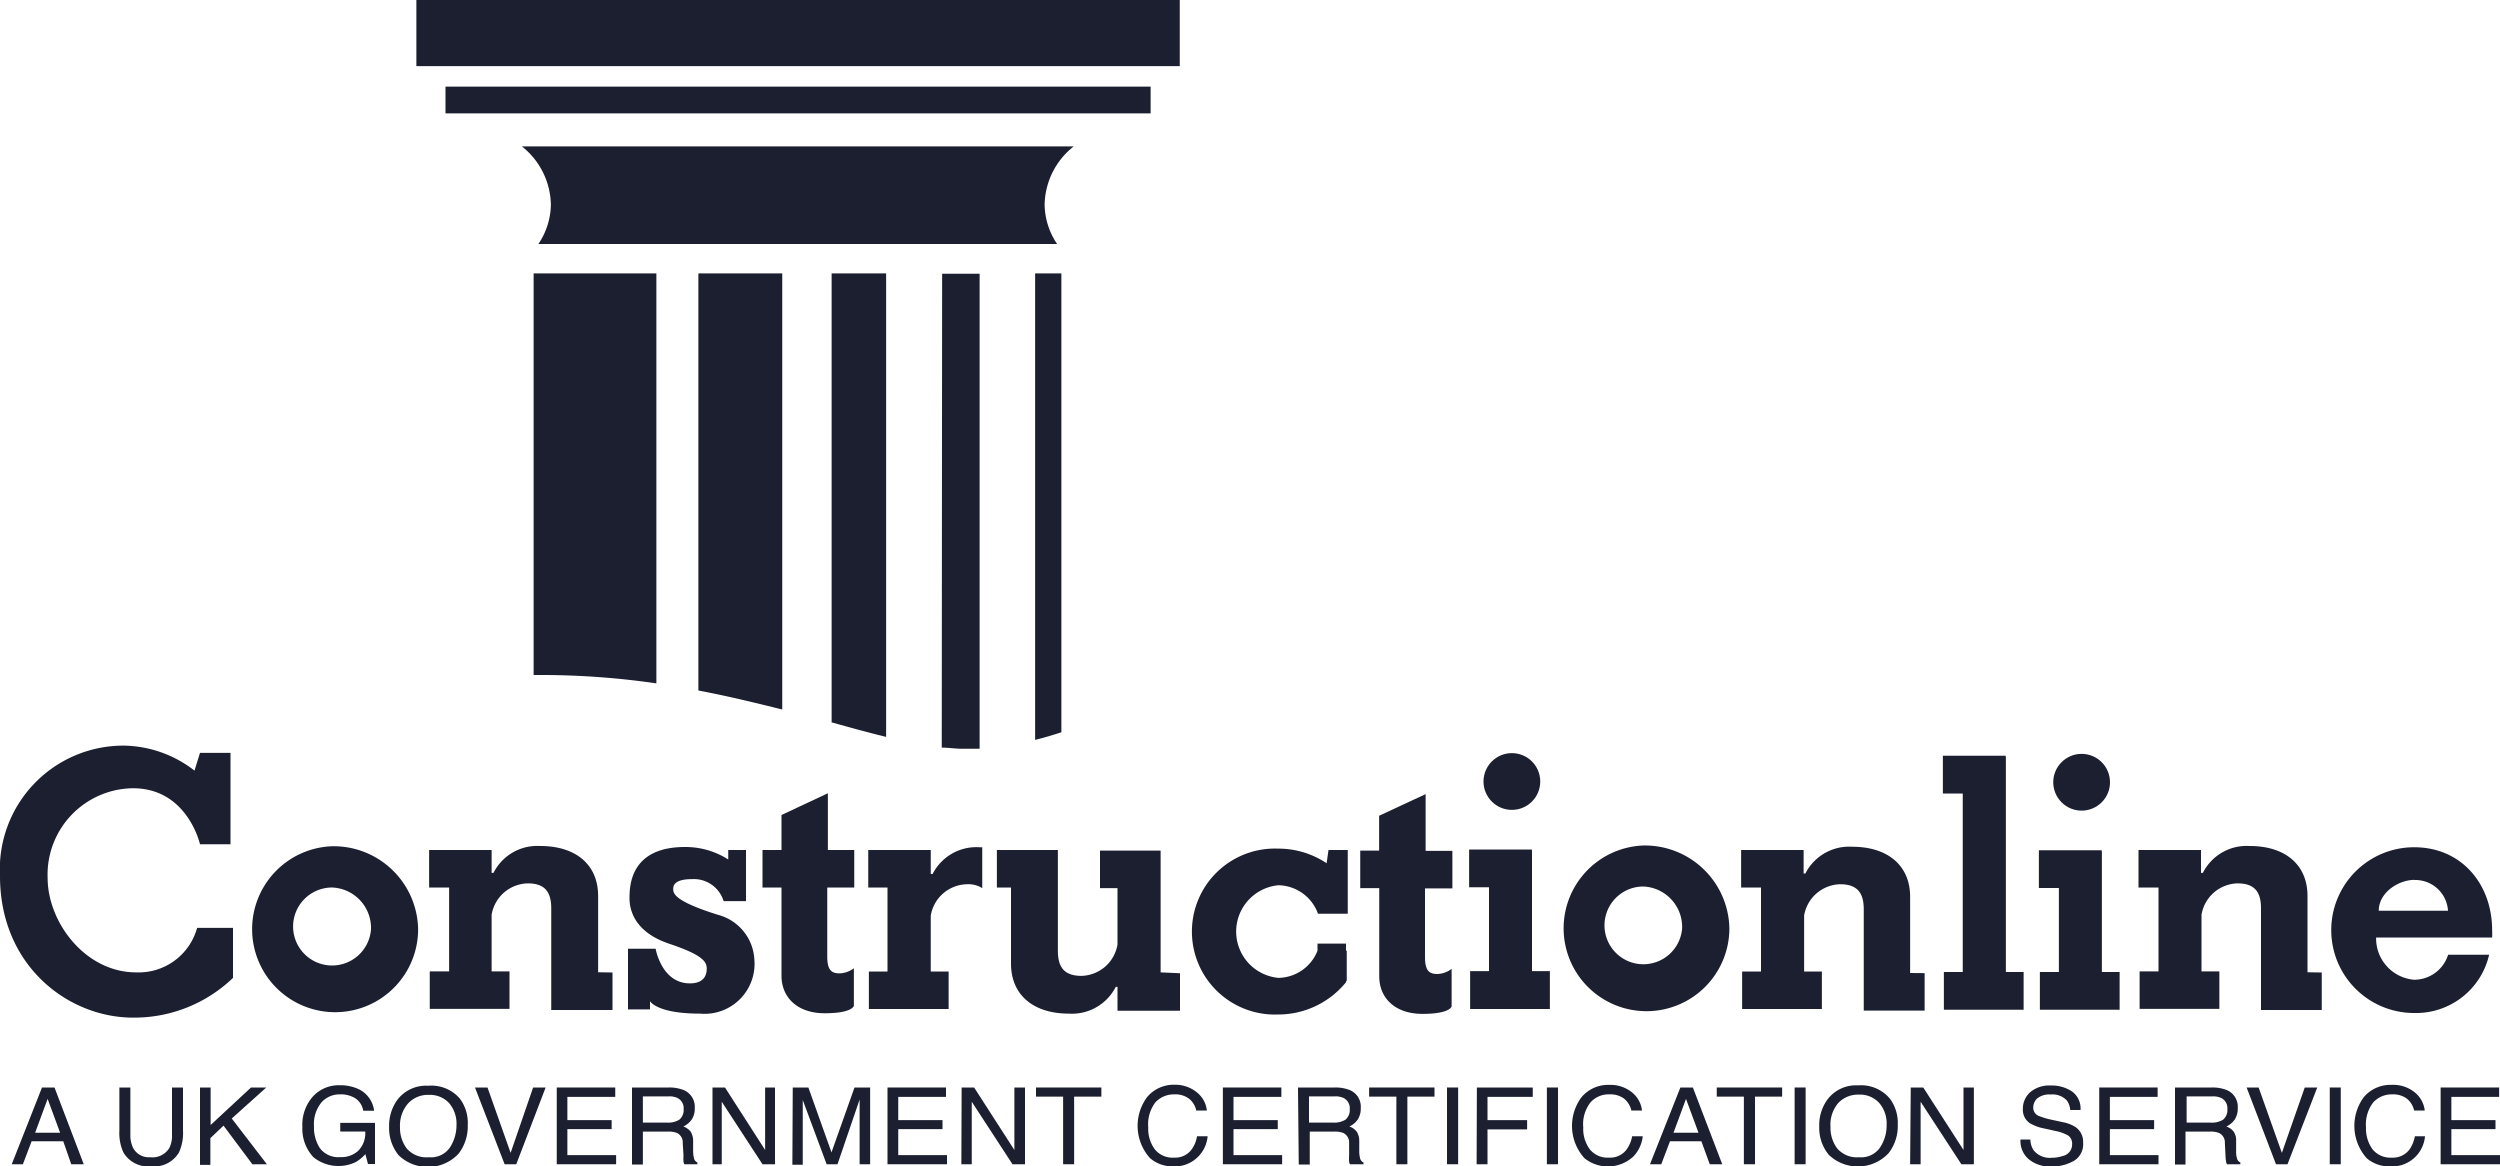 <svg xmlns="http://www.w3.org/2000/svg" viewBox="0 0 200 93.32"><defs><style>.cls-1{fill:#1b1f2f;}</style></defs><g id="Layer_2" data-name="Layer 2"><g id="layer"><rect class="cls-1" x="33.31" width="61.07" height="5.29"/><rect class="cls-1" x="35.64" y="6.93" width="56.41" height="2.14"/><path class="cls-1" d="M44.07,16.37a5.75,5.75,0,0,1-1,3.15H84.57a5.75,5.75,0,0,1-1-3.15,6.06,6.06,0,0,1,2.33-4.66H41.75A6.08,6.08,0,0,1,44.07,16.37Z"/><path class="cls-1" d="M82.81,21.87V59.19c.77-.19,1.47-.4,2.1-.61V21.87ZM75.34,59.81c.55,0,1.09.09,1.6.09s1,0,1.43,0v-38h-3ZM42.69,54h.67a64.17,64.17,0,0,1,9.15.67V21.87H42.69Zm23.84,3.79c1.55.43,3,.83,4.36,1.16V21.87H66.53ZM55.87,55.24c2.38.45,4.62,1,6.71,1.52V21.87H55.87Z"/><path class="cls-1" d="M3.36,87h1l2.34,6.14h-1L5.06,91.3H2.53l-.7,1.84H.94Zm1.45,3.62-1-2.71-1,2.71Z"/><path class="cls-1" d="M10.43,87v3.79a2.24,2.24,0,0,0,.26,1.12,1.44,1.44,0,0,0,1.33.67,1.58,1.58,0,0,0,1.52-.73,2.12,2.12,0,0,0,.22-1.06V87h.88v3.45a3.75,3.75,0,0,1-.32,1.74,2.28,2.28,0,0,1-2.23,1.11,2.28,2.28,0,0,1-2.22-1.11,3.75,3.75,0,0,1-.32-1.74V87Z"/><path class="cls-1" d="M16,87h.85v3l3.23-3h1.22l-2.76,2.48,2.81,3.66H20.19l-2.31-3.09-1.05,1v2.14H16Z"/><path class="cls-1" d="M28.77,87.17a2.22,2.22,0,0,1,1.16,1.69h-.87a1.48,1.48,0,0,0-.64-1,2.2,2.2,0,0,0-1.23-.31,1.93,1.93,0,0,0-1.47.64,2.7,2.7,0,0,0-.6,1.91,3,3,0,0,0,.49,1.78,1.86,1.86,0,0,0,1.62.69,2,2,0,0,0,1.41-.49,2,2,0,0,0,.58-1.56h-2v-.69H30v3.29h-.56l-.21-.79a3.09,3.09,0,0,1-.78.64,3.19,3.19,0,0,1-3.37-.39,3.33,3.33,0,0,1-.89-2.44,3.4,3.4,0,0,1,.87-2.45,2.8,2.8,0,0,1,2.13-.87A3.44,3.44,0,0,1,28.77,87.17Z"/><path class="cls-1" d="M36.78,87.88A3.23,3.23,0,0,1,37.42,90a3.59,3.59,0,0,1-.73,2.29,3.37,3.37,0,0,1-4.8.13,3.45,3.45,0,0,1-.76-2.28A3.52,3.52,0,0,1,31.78,88a2.87,2.87,0,0,1,2.47-1.14A3,3,0,0,1,36.78,87.88ZM36,91.79A3.27,3.27,0,0,0,36.52,90a2.54,2.54,0,0,0-.59-1.75,2.09,2.09,0,0,0-1.63-.66,2.15,2.15,0,0,0-1.63.66A2.67,2.67,0,0,0,32,90.16a2.74,2.74,0,0,0,.54,1.72,2.08,2.08,0,0,0,1.76.7A1.84,1.84,0,0,0,36,91.79Z"/><path class="cls-1" d="M39,87l1.85,5.23L42.65,87h1l-2.35,6.14h-.93L38,87Z"/><path class="cls-1" d="M44.54,87h4.68v.75H45.39v1.86h3.54v.72H45.39v2.08h3.9v.73H44.54Z"/><path class="cls-1" d="M50.56,87h2.93a3.11,3.11,0,0,1,1.19.2,1.45,1.45,0,0,1,.9,1.45,1.6,1.6,0,0,1-.24.91,1.77,1.77,0,0,1-.67.56,1.37,1.37,0,0,1,.57.39,1.39,1.39,0,0,1,.21.77l0,.82a2.77,2.77,0,0,0,.06.53.51.51,0,0,0,.28.37v.14H54.75a.73.73,0,0,1-.07-.21,3.13,3.13,0,0,1,0-.48l-.06-1a.85.85,0,0,0-.45-.81,1.87,1.87,0,0,0-.77-.11H51.43v2.63h-.87Zm2.84,2.81a1.72,1.72,0,0,0,.94-.23,1,1,0,0,0,.35-.85.9.9,0,0,0-.49-.89,1.49,1.49,0,0,0-.69-.13H51.43v2.1Z"/><path class="cls-1" d="M57,87h1l3.21,5V87H62v6.14H61l-3.26-5v5H57Z"/><path class="cls-1" d="M63.42,87h1.25l1.85,5.19L68.36,87h1.25v6.14h-.84V89.51c0-.12,0-.33,0-.62s0-.6,0-.93L67,93.14h-.87L64.22,88v.19c0,.15,0,.38,0,.69s0,.53,0,.67v3.63h-.83Z"/><path class="cls-1" d="M71,87h4.68v.75H71.86v1.86H75.4v.72H71.86v2.08h3.9v.73H71Z"/><path class="cls-1" d="M76.93,87h1l3.22,5V87H82v6.14H81l-3.26-5v5h-.83Z"/><path class="cls-1" d="M88.11,87v.73H85.93v5.41h-.88V87.73H82.88V87Z"/><path class="cls-1" d="M95.81,87.44a2.14,2.14,0,0,1,.74,1.4H95.7a1.63,1.63,0,0,0-.57-.94,1.83,1.83,0,0,0-1.19-.35,2,2,0,0,0-1.51.64,2.89,2.89,0,0,0-.57,2,2.76,2.76,0,0,0,.52,1.75,1.82,1.82,0,0,0,1.55.67,1.63,1.63,0,0,0,1.44-.71,2.4,2.4,0,0,0,.39-1h.85a2.64,2.64,0,0,1-2.79,2.41A2.75,2.75,0,0,1,92,92.65a3.86,3.86,0,0,1-.24-4.87,2.76,2.76,0,0,1,2.22-1A2.71,2.71,0,0,1,95.81,87.44Z"/><path class="cls-1" d="M97.83,87h4.68v.75H98.68v1.86h3.54v.72H98.68v2.08h3.89v.73H97.83Z"/><path class="cls-1" d="M103.84,87h2.94a3.11,3.11,0,0,1,1.19.2,1.44,1.44,0,0,1,.89,1.45,1.6,1.6,0,0,1-.24.91,1.69,1.69,0,0,1-.67.56,1.25,1.25,0,0,1,.57.39,1.31,1.31,0,0,1,.22.77l0,.82a2.14,2.14,0,0,0,.06.53.49.49,0,0,0,.28.37v.14H108a.52.52,0,0,1-.07-.21,2.76,2.76,0,0,1,0-.48l0-1a.84.84,0,0,0-.46-.81,1.81,1.81,0,0,0-.76-.11h-1.93v2.63h-.88Zm2.84,2.81a1.73,1.73,0,0,0,.95-.23,1,1,0,0,0,.35-.85.91.91,0,0,0-.49-.89,1.53,1.53,0,0,0-.7-.13h-2.07v2.1Z"/><path class="cls-1" d="M114.76,87v.73h-2.17v5.41h-.88V87.73h-2.18V87Z"/><path class="cls-1" d="M115.76,87h.89v6.14h-.89Z"/><path class="cls-1" d="M118.15,87h4.47v.75H119v1.86h3.17v.74H119v2.79h-.87Z"/><path class="cls-1" d="M123.75,87h.89v6.14h-.89Z"/><path class="cls-1" d="M130.62,87.44a2.18,2.18,0,0,1,.74,1.4h-.85a1.74,1.74,0,0,0-.57-.94,1.83,1.83,0,0,0-1.19-.35,1.94,1.94,0,0,0-1.51.64,2.83,2.83,0,0,0-.58,2,2.76,2.76,0,0,0,.52,1.75,1.83,1.83,0,0,0,1.55.67,1.63,1.63,0,0,0,1.44-.71,2.56,2.56,0,0,0,.4-1h.85a2.78,2.78,0,0,1-.75,1.62,3,3,0,0,1-3.91.14,3.85,3.85,0,0,1-.25-4.87,2.78,2.78,0,0,1,2.23-1A2.74,2.74,0,0,1,130.62,87.44Z"/><path class="cls-1" d="M134.43,87h1l2.35,6.14h-1l-.67-1.84H133.6l-.7,1.84H132Zm1.45,3.62-1-2.71-1,2.71Z"/><path class="cls-1" d="M142.57,87v.73H140.4v5.41h-.89V87.73h-2.17V87Z"/><path class="cls-1" d="M143.57,87h.88v6.14h-.88Z"/><path class="cls-1" d="M151.18,87.88a3.23,3.23,0,0,1,.64,2.08,3.53,3.53,0,0,1-.73,2.29,3.36,3.36,0,0,1-4.79.13,3.39,3.39,0,0,1-.76-2.28,3.46,3.46,0,0,1,.65-2.13,2.85,2.85,0,0,1,2.46-1.14A3,3,0,0,1,151.18,87.88Zm-.77,3.91a3.2,3.2,0,0,0,.52-1.81,2.5,2.5,0,0,0-.6-1.75,2.07,2.07,0,0,0-1.62-.66,2.18,2.18,0,0,0-1.64.66,2.67,2.67,0,0,0-.63,1.93,2.74,2.74,0,0,0,.54,1.72,2.09,2.09,0,0,0,1.76.7A1.83,1.83,0,0,0,150.41,91.79Z"/><path class="cls-1" d="M152.86,87h1l3.22,5V87h.83v6.14h-1l-3.26-5v5h-.84Z"/><path class="cls-1" d="M162.43,91.16a1.64,1.64,0,0,0,.25.85,1.66,1.66,0,0,0,1.47.61,2.58,2.58,0,0,0,.86-.14.94.94,0,0,0,.76-.93.8.8,0,0,0-.32-.71,3.29,3.29,0,0,0-1-.36l-.85-.19a3.73,3.73,0,0,1-1.17-.41,1.27,1.27,0,0,1-.6-1.15,1.77,1.77,0,0,1,.59-1.36,2.39,2.39,0,0,1,1.65-.53,2.94,2.94,0,0,1,1.68.47,1.67,1.67,0,0,1,.69,1.49h-.82a1.51,1.51,0,0,0-.27-.76,1.58,1.58,0,0,0-1.3-.48,1.55,1.55,0,0,0-1.07.31,1,1,0,0,0-.32.72.71.71,0,0,0,.38.66,6.1,6.1,0,0,0,1.14.34l.87.19a2.85,2.85,0,0,1,1,.39,1.44,1.44,0,0,1,.6,1.25,1.54,1.54,0,0,1-.76,1.46,3.52,3.52,0,0,1-1.77.44,2.67,2.67,0,0,1-1.83-.59,1.91,1.91,0,0,1-.65-1.57Z"/><path class="cls-1" d="M167.94,87h4.67v.75h-3.82v1.86h3.54v.72h-3.54v2.08h3.89v.73h-4.74Z"/><path class="cls-1" d="M174,87h2.94a3.11,3.11,0,0,1,1.19.2,1.45,1.45,0,0,1,.89,1.45,1.6,1.6,0,0,1-.24.91,1.69,1.69,0,0,1-.67.56,1.37,1.37,0,0,1,.57.39,1.24,1.24,0,0,1,.21.77l0,.82a1.75,1.75,0,0,0,.06.53.49.49,0,0,0,.28.37v.14h-1.07a.52.52,0,0,1-.07-.21,2.76,2.76,0,0,1-.05-.48l-.05-1a.84.84,0,0,0-.46-.81,1.81,1.81,0,0,0-.76-.11h-1.93v2.63H174Zm2.84,2.81a1.73,1.73,0,0,0,1-.23,1,1,0,0,0,.35-.85.91.91,0,0,0-.49-.89,1.56,1.56,0,0,0-.7-.13h-2.07v2.1Z"/><path class="cls-1" d="M180.69,87l1.86,5.23L184.38,87h1L183,93.14h-.92L179.73,87Z"/><path class="cls-1" d="M186.38,87h.88v6.14h-.88Z"/><path class="cls-1" d="M193.24,87.44a2.18,2.18,0,0,1,.74,1.4h-.85a1.69,1.69,0,0,0-.57-.94,1.83,1.83,0,0,0-1.19-.35,2,2,0,0,0-1.51.64,2.89,2.89,0,0,0-.58,2,2.82,2.82,0,0,0,.52,1.75,1.84,1.84,0,0,0,1.55.67,1.64,1.64,0,0,0,1.45-.71,2.73,2.73,0,0,0,.39-1H194a2.64,2.64,0,0,1-2.79,2.41,2.75,2.75,0,0,1-1.87-.65,3.88,3.88,0,0,1-.25-4.87,2.78,2.78,0,0,1,2.23-1A2.72,2.72,0,0,1,193.24,87.44Z"/><path class="cls-1" d="M195.25,87h4.68v.75h-3.82v1.86h3.53v.72h-3.53v2.08H200v.73h-4.75Z"/><path class="cls-1" d="M29.68,74.34A3.12,3.12,0,1,1,26.57,71,3.24,3.24,0,0,1,29.68,74.34ZM26.57,67.7a6.64,6.64,0,1,0,6.88,6.64A6.76,6.76,0,0,0,26.57,67.7Z"/><path class="cls-1" d="M47.85,77.78v-6.1c0-2.49-1.76-4-4.63-4a3.92,3.92,0,0,0-3.74,2.15h-.15V68h0V68h-5v3h1.6v6.71H34.38v3h6.38v-3H39.33V73.18a3,3,0,0,1,2.89-2.51c1.35,0,1.88.66,1.88,2v5.79h0V80.8H49v-3Z"/><path class="cls-1" d="M15.77,74.23a4.85,4.85,0,0,1-4.88,3.56c-4.06,0-7.08-4-7.08-7.56a6.91,6.91,0,0,1,6.83-7.17C15,63.06,16,67.54,16,67.54h2.44V60.23H16l-.44,1.42a9.44,9.44,0,0,0-5.6-2A9.89,9.89,0,0,0,0,70.08c0,7.24,5.51,11.33,10.64,11.33a11.4,11.4,0,0,0,8-3.18v-4Z"/><path class="cls-1" d="M52,80.75H50.24V75.9h2.21s.47,2.77,2.74,2.77c1.07,0,1.35-.6,1.35-1.17s-.32-1.1-3-2-3.18-2.58-3.18-3.65.12-4.09,4.44-4.09a6.35,6.35,0,0,1,3.46,1V68h1.42v4.09H57.89a2.49,2.49,0,0,0-2.52-1.76c-1.63,0-1.51.69-1.51.85,0,.5.7,1.1,3.56,2a3.91,3.91,0,0,1,2.93,3.59A4,4,0,0,1,56,81.09c-3.49,0-4-1-4-1Z"/><path class="cls-1" d="M68.34,71l0-3H66.23V63.46L62.52,65.2V68H61v3h1.52c0,3,0,6.21,0,7.06,0,1.7,1.23,3,3.46,3s2.33-.6,2.33-.6v-3a2,2,0,0,1-1.13.41c-.63,0-1-.22-1-1.35V71Z"/><path class="cls-1" d="M78.35,67.78a3.92,3.92,0,0,0-3.74,2.14h-.15V68.1h0V68h-5v3H71v6.72H69.51v3h6.38v-3H74.46V73.25a3,3,0,0,1,2.89-2.51,2.09,2.09,0,0,1,1.23.31V67.78Z"/><path class="cls-1" d="M92.85,77.79V68.05H88v3H89.4v4.51a3,3,0,0,1-2.88,2.51c-1.35,0-1.89-.66-1.89-2v-5.8h0V68H79.75v3h1.13v6.09c0,2.49,1.77,4,4.63,4a3.93,3.93,0,0,0,3.75-2.14h.14v1.82h0v.09h5v-3Z"/><path class="cls-1" d="M116.19,71.07l0-3h-2.14V63.53l-3.72,1.73v2.79h-1.51v3h1.52c0,3,0,6.22,0,7.06,0,1.7,1.23,3,3.46,3s2.33-.6,2.33-.6v-3a2,2,0,0,1-1.13.41c-.63,0-1-.22-1-1.35V71.07Z"/><path class="cls-1" d="M134.57,74.27a3.11,3.11,0,1,1-3.11-3.35A3.24,3.24,0,0,1,134.57,74.27Zm-3.11-6.63a6.63,6.63,0,1,0,6.89,6.63A6.76,6.76,0,0,0,131.46,67.64Z"/><path class="cls-1" d="M152.81,77.84v-6.1c0-2.48-1.77-4-4.63-4a3.93,3.93,0,0,0-3.75,2.14h-.14V68.1h0V68h-5v3h1.59v6.72h-1.51v3h6.38v-3h-1.42V73.24a3,3,0,0,1,2.88-2.5c1.35,0,1.89.66,1.89,2v5.79h0v2.32h4.87v-3Z"/><path class="cls-1" d="M184.6,77.78v-6.1c0-2.49-1.76-4-4.63-4a3.92,3.92,0,0,0-3.74,2.15h-.15V68h0V68h-5v3h1.6v6.71h-1.51v3h6.38v-3h-1.43V73.18A3,3,0,0,1,179,70.67c1.35,0,1.88.66,1.88,2v5.79h0V80.8h4.86v-3Z"/><polygon class="cls-1" points="168.15 77.76 168.15 68.1 168.13 68.11 168.14 68.02 163.11 68.02 163.11 71.04 164.71 71.04 164.71 77.76 163.19 77.76 163.19 80.78 169.57 80.78 169.57 77.76 168.15 77.76"/><circle class="cls-1" cx="166.53" cy="62.58" r="2.27"/><polygon class="cls-1" points="160.47 77.76 160.47 60.55 160.45 60.55 160.46 60.46 155.43 60.46 155.43 63.48 157.02 63.48 157.02 77.76 155.51 77.76 155.51 80.78 161.89 80.78 161.89 77.76 160.47 77.76"/><polygon class="cls-1" points="122.56 77.69 122.56 68.04 122.55 68.05 122.55 67.96 117.53 67.96 117.53 70.98 119.12 70.98 119.12 77.69 117.61 77.69 117.61 80.72 123.99 80.72 123.99 77.69 122.56 77.69"/><circle class="cls-1" cx="120.95" cy="62.52" r="2.27"/><path class="cls-1" d="M106.28,68l-.15,1.06a6.94,6.94,0,0,0-3.88-1.17,6.64,6.64,0,1,0,0,13.27,7,7,0,0,0,5.43-2.58h0v-.06l.06-.07V76.06h-.06v-.57H105.4v.57h0a3.42,3.42,0,0,1-3.12,2.17,3.72,3.72,0,0,1,0-7.41,3.43,3.43,0,0,1,3.16,2.28h2.38V68Z"/><path class="cls-1" d="M199.37,75a5.83,5.83,0,0,0,0-.59c0-3.66-2.43-6.63-6.24-6.63a6.63,6.63,0,1,0,0,13.26,6,6,0,0,0,6-4.66h-3.28a2.85,2.85,0,0,1-2.71,2A3.31,3.31,0,0,1,190.09,75Zm-6.21-4.6a2.62,2.62,0,0,1,2.68,2.46H190.3C190.3,71.4,191.88,70.39,193.16,70.39Z"/></g></g></svg>